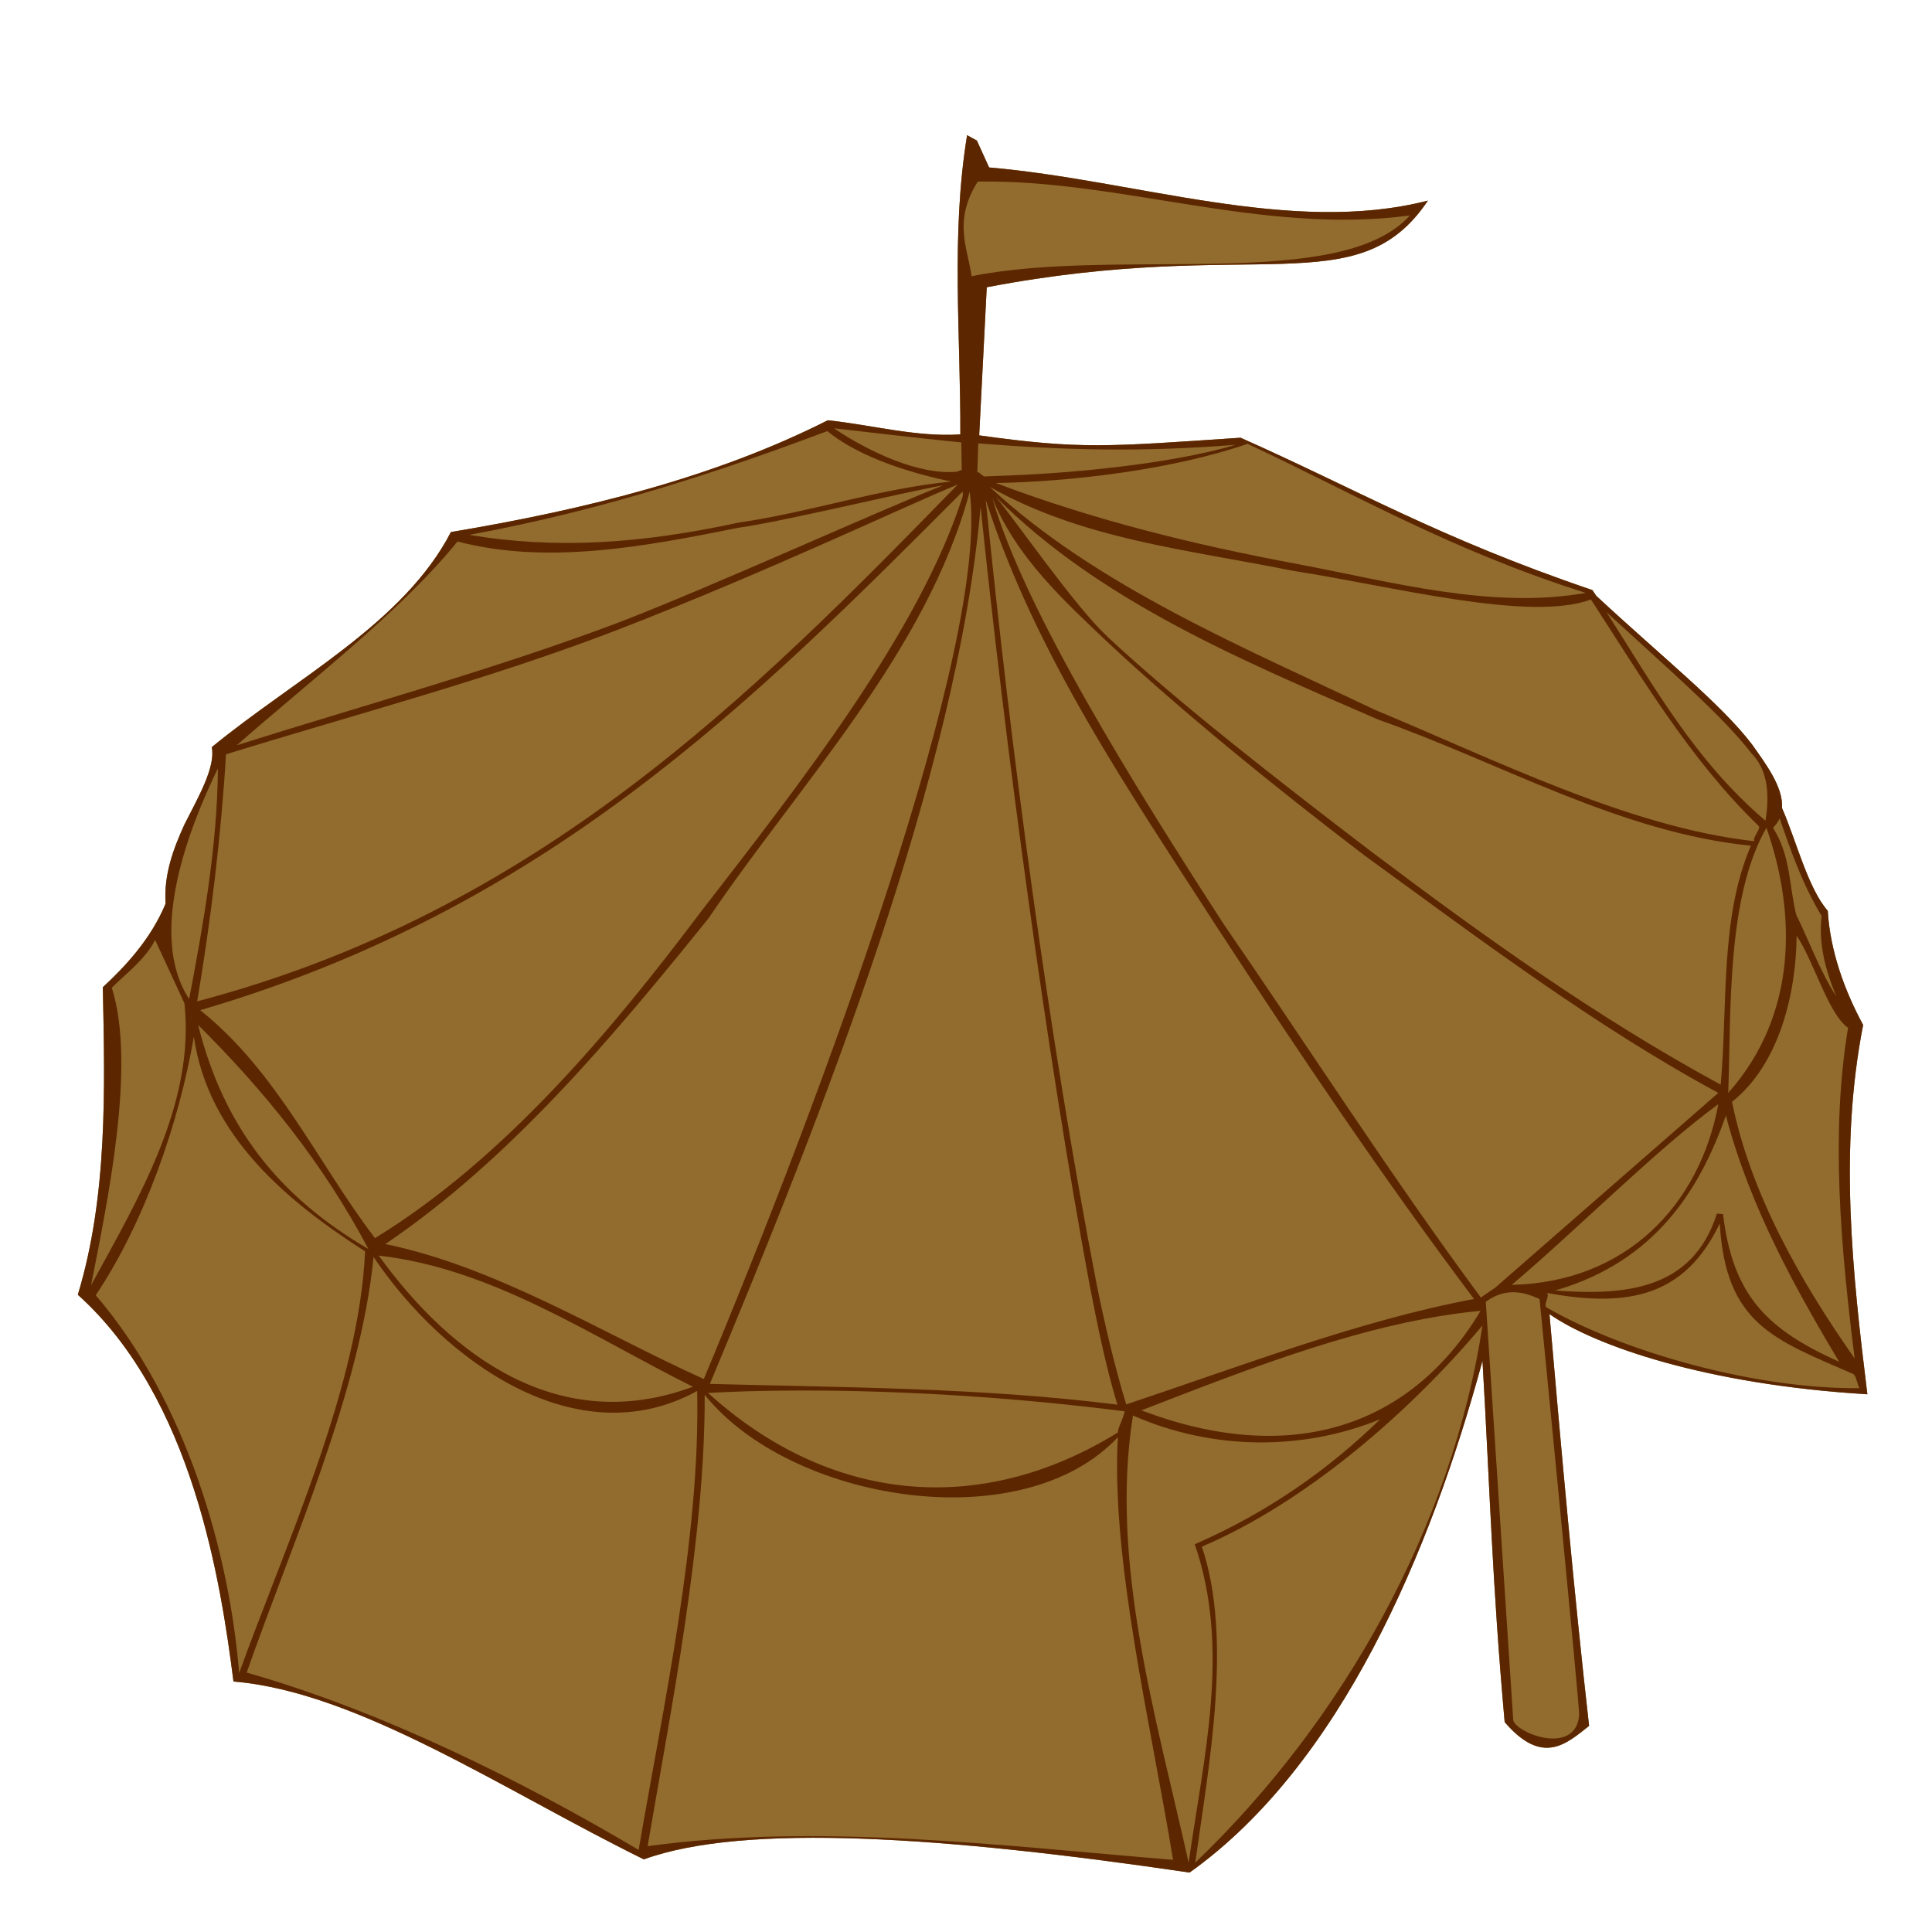 <?xml version="1.0" encoding="UTF-8" standalone="no"?>
<!-- Created with Inkscape (http://www.inkscape.org/) -->

<svg
   width="128"
   height="128"
   id="svg2"
   sodipodi:version="0.32"
   inkscape:version="1.3.2 (1:1.3.2+202311252150+091e20ef0f)"
   version="1.0"
   sodipodi:docname="Tent.svg"
   inkscape:output_extension="org.inkscape.output.svg.inkscape"
   xmlns:inkscape="http://www.inkscape.org/namespaces/inkscape"
   xmlns:sodipodi="http://sodipodi.sourceforge.net/DTD/sodipodi-0.dtd"
   xmlns:xlink="http://www.w3.org/1999/xlink"
   xmlns="http://www.w3.org/2000/svg"
   xmlns:svg="http://www.w3.org/2000/svg"
   xmlns:rdf="http://www.w3.org/1999/02/22-rdf-syntax-ns#"
   xmlns:cc="http://creativecommons.org/ns#"
   xmlns:dc="http://purl.org/dc/elements/1.1/">
  <defs
     id="defs4">
    <radialGradient
       r="8.252"
       fy="222.044"
       fx="14.207"
       cy="222.044"
       cx="14.207"
       gradientTransform="scale(1.395,0.717)"
       gradientUnits="userSpaceOnUse"
       id="radialGradient1968"
       xlink:href="#linearGradient2057"
       inkscape:collect="always" />
    <linearGradient
       inkscape:collect="always"
       id="linearGradient2057">
      <stop
         style="stop-color:#000000;stop-opacity:1;"
         offset="0"
         id="stop2059" />
      <stop
         style="stop-color:#000000;stop-opacity:0;"
         offset="1"
         id="stop2061" />
    </linearGradient>
  </defs>
  <sodipodi:namedview
     id="base"
     pagecolor="#ffffff"
     bordercolor="#666666"
     borderopacity="1.0"
     gridtolerance="10000"
     guidetolerance="10"
     objecttolerance="10"
     inkscape:pageopacity="0.0"
     inkscape:pageshadow="2"
     inkscape:zoom="5.6568542"
     inkscape:cx="46.227106"
     inkscape:cy="64.611882"
     inkscape:document-units="px"
     inkscape:current-layer="layer1"
     showgrid="false"
     width="744.09px"
     inkscape:window-width="1920"
     inkscape:window-height="1012"
     inkscape:window-x="0"
     inkscape:window-y="0"
     showguides="true"
     inkscape:guide-bbox="true"
     inkscape:showpageshadow="2"
     inkscape:pagecheckerboard="0"
     inkscape:deskcolor="#d1d1d1"
     inkscape:window-maximized="1" />
  <g
     inkscape:label="Layer 1"
     inkscape:groupmode="layer"
     id="layer1">
    <path
       d="M 64.072,8.957 C 62.991,15.565 63.65,22.173 63.625,28.781 60.696,28.969 57.773,28.152 54.844,27.844 47.457,31.583 38.904,33.74 29.875,35.25 26.735,41.303 19.603,44.927 14.031,49.5 c 0.267,1.318 -0.901,3.323 -1.812,5.125 -0.749,1.648 -1.37,3.318 -1.25,5.25 -0.975,2.341 -2.644,4.13 -4.156,5.531 0.141,6.771 0.323,13.84 -1.656,20.375 7.631,6.844 9.477,19.078 10.312,25.625 8.248,0.669 17.975,7.251 27.188,11.781 6.68,-2.427 19.964,-1.512 36.156,0.875 10.005,-7.122 15.969,-21.249 19.406,-33.906 0.513,8.899 0.637,14.612 1.469,23.938 2.487,2.893 4.057,1.475 5.594,0.25 -0.994,-8.755 -1.849,-18.358 -2.625,-27.281 3.016,2.106 10.394,4.67 21.062,5.312 -0.998,-8.077 -1.884,-16.277 -0.281,-24.469 -1.237,-2.282 -2.187,-4.915 -2.344,-7.562 -1.316,-1.512 -2.067,-4.595 -3.031,-6.812 0.095,-1.396 -1.121,-2.978 -1.969,-4.188 -2.055,-2.706 -5.932,-5.775 -10.344,-9.875 -0.083,-0.125 -0.167,-0.25 -0.25,-0.375 C 95.307,35.632 89.768,32.357 82.188,29 73.351,29.594 71.616,29.786 64.875,28.844 l 0.5,-9.812 C 83.184,15.625 89.959,20.212 94.604,13.291 85.525,15.619 75.242,11.929 65.531,11.094 l -0.812,-1.783 z"
       style="opacity:1;fill:#926b2e;stroke-width:2.375;fill-opacity:1"
       id="path2" />
  </g>
  <g
     inkscape:label="Layer 1 copy"
     inkscape:groupmode="layer"
     id="g1">
    <path
       style="opacity:1;fill:#5c2700;fill-opacity:1;stroke:none;stroke-width:2.375;stroke-miterlimit:4;stroke-dasharray:none;stroke-opacity:1"
       d="M 64.072,8.957 C 62.991,15.565 63.65,22.173 63.625,28.781 C 60.696,28.969 57.773,28.152 54.844,27.844 C 47.457,31.583 38.905,33.74 29.875,35.25 C 26.735,41.303 19.603,44.927 14.031,49.5 C 14.298,50.818 13.13,52.823 12.219,54.625 C 11.47,56.273 10.849,57.943 10.969,59.875 C 9.994,62.216 8.325,64.005 6.812,65.406 C 6.953,72.177 7.136,79.246 5.156,85.781 C 12.787,92.626 14.633,104.859 15.469,111.406 C 23.717,112.075 33.443,118.657 42.656,123.188 C 49.336,120.76 62.62,121.675 78.812,124.062 C 88.818,116.94 94.782,102.814 98.219,90.156 C 98.732,99.056 98.855,104.768 99.688,114.094 C 102.175,116.987 103.744,115.569 105.281,114.344 C 104.287,105.588 103.432,95.986 102.656,87.062 C 105.673,89.169 113.05,91.733 123.719,92.375 C 122.721,84.298 121.835,76.098 123.438,67.906 C 122.2,65.625 121.251,62.991 121.094,60.344 C 119.778,58.831 119.027,55.749 118.062,53.531 C 118.157,52.135 116.942,50.554 116.094,49.344 C 114.039,46.637 110.161,43.569 105.75,39.469 C 105.667,39.343 105.583,39.219 105.5,39.094 C 95.307,35.632 89.768,32.357 82.188,29 C 73.351,29.594 71.616,29.786 64.875,28.844 L 65.375,19.031 C 83.185,15.625 89.958,20.212 94.603,13.291 C 85.525,15.619 75.242,11.929 65.531,11.094 L 64.719,9.311 L 64.072,8.957 z M 64.781,12.031 C 74.141,11.864 83.659,15.588 93.407,14.275 C 88.826,19.374 74.049,16.341 64.371,18.302 C 64.088,16.361 63.145,14.612 64.781,12.031 z M 55.25,28.375 C 58.054,28.692 60.541,28.996 63.688,29.312 L 63.719,31.125 C 63.701,31.132 63.434,31.239 63.406,31.25 C 60.951,31.496 57.627,29.98 55.25,28.375 z M 54.812,28.562 C 57.125,30.451 60.732,31.415 63.003,31.906 C 58.233,32.372 53.702,33.934 48.958,34.619 C 42.434,36.031 36.82,36.396 31.094,35.438 C 40.357,33.722 48.083,31.084 54.812,28.562 z M 64.812,29.375 C 70.322,29.812 75.532,29.977 81.875,29.469 C 77.388,30.791 70.618,31.394 66.062,31.531 L 65.344,31.562 C 65.291,31.564 65.24,31.561 65.188,31.562 C 65.021,31.45 64.89,31.341 64.844,31.281 L 64.75,31.312 L 64.812,29.375 z M 82.656,29.406 C 89.663,32.68 96.09,36.444 105.062,39.281 C 98.836,40.39 92.137,38.537 86,37.375 C 79.183,36.109 72.46,34.456 65.976,32.001 C 70.963,31.918 77.677,31.12 82.656,29.406 z M 63.781,32.562 C 63.767,32.694 63.813,32.721 63.781,32.875 C 60.939,41.817 52.99,51.939 46.421,60.427 C 40.615,68.139 33.524,76.705 24.844,82.031 C 21.084,77.107 18.345,70.972 13.266,66.928 C 36.141,60.221 49.736,46.663 63.781,32.562 z M 63.451,32.105 C 49.83,46.079 35.617,60.387 13.062,66.344 C 13.957,61.094 14.663,55.225 14.974,49.975 C 23.652,47.292 32.541,44.965 41.01,41.692 C 51.129,37.772 60.41,33.319 63.451,32.105 z M 65.58,32.263 C 71.808,35.763 78.71,36.412 85.636,37.813 C 92.273,38.837 101.3,41.235 105.406,39.719 C 108.624,44.669 111.956,50.321 116.508,54.715 C 116.711,54.911 116.034,55.545 116.245,55.733 C 107.975,54.833 98.856,50.245 91.131,47.046 C 82.584,42.975 72.628,38.841 65.58,32.263 z M 62.496,32.154 C 57.964,33.944 47.556,38.698 41.108,41.196 C 32.929,44.291 24.031,46.739 15.688,49.375 C 20.604,45.049 26.549,40.515 30.312,35.875 C 36.236,37.427 42.647,36.228 48.906,34.969 C 51.944,34.544 59.976,32.584 62.496,32.154 z M 64.245,32.582 C 65.577,42.569 54.532,72.463 46.629,91.364 C 39.998,88.378 32.9,83.936 25.532,82.422 C 33.857,76.78 40.679,68.607 46.938,60.844 C 52.966,51.935 61.364,43.246 64.245,32.582 z M 65.746,33.014 C 67.373,36.962 70.457,39.774 73.5,42.656 C 78.186,47.028 84.306,52.024 90.375,56.656 C 97.862,62.095 105.67,67.996 113.843,72.406 L 99.062,85.312 L 98.11,85.962 C 92.217,78.006 86.673,69.36 81.058,61.203 C 75.238,52.209 67.904,40.469 65.746,33.014 z M 65.308,33.119 C 68.63,43.442 74.828,52.433 80.656,61.469 C 86.097,69.821 91.67,78.09 97.656,86.062 C 90.094,87.475 82.178,90.528 74.615,93.046 C 73.832,90.479 73.153,87.566 72.626,84.938 C 69.471,68.587 66.976,49.683 65.308,33.119 z M 65.979,32.922 C 72.916,39.88 82.468,43.828 91.344,47.688 C 99.414,50.535 107.348,55.166 116,56.031 C 113.937,60.846 114.477,66.621 114,71.859 C 105.819,67.431 98.204,61.964 90.792,56.374 C 84.741,51.755 78.038,46.537 73.392,42.203 C 71.178,40.137 67.368,34.587 65.979,32.922 z M 64.969,33.591 C 66.599,49.342 69.304,69.563 72.188,85.125 C 72.714,87.791 73.238,90.462 74.031,93.062 C 65.031,91.932 56.031,91.926 47.031,91.688 C 54.487,73.845 63.4,51.304 64.969,33.591 z M 106.438,40.562 C 110.453,44.256 114.202,47.497 116.031,49.906 C 117.267,51.13 117.185,53.001 116.969,54.375 C 112.28,50.392 109.529,45.391 106.438,40.562 z M 14.438,50.906 C 14.396,55.999 13.5,61.095 12.531,66.188 C 9.725,61.893 12.567,54.746 14.438,50.906 z M 117.906,54.219 C 118.68,56.472 119.445,58.64 120.688,60.688 C 120.474,62.563 120.95,64.299 121.656,66 C 120.612,64.412 119.868,62.366 119,60.594 C 118.528,58.671 118.636,56.667 117.469,54.844 C 117.661,54.642 117.81,54.439 117.906,54.219 z M 114.5,72.406 C 114.695,67.041 114.384,59.43 117.031,54.844 C 119.097,60.728 118.981,67.379 114.5,72.406 z M 119.031,62 C 120.14,63.593 121.118,67.17 122.438,68.094 C 121.286,75.035 121.932,82.476 122.875,90 C 119.218,84.792 115.976,79.039 114.75,73 C 117.892,70.507 118.997,65.809 119.031,62 z M 10.281,62.281 L 12.219,66.469 C 12.935,73.156 9.144,79.444 6.031,85.156 C 7.15,79.477 9.027,70.533 7.406,65.438 C 8.404,64.443 9.559,63.63 10.281,62.281 z M 13.125,67.906 C 17.521,72.273 21.422,77.09 24.406,82.75 C 18.416,79.247 14.816,74.627 13.125,67.906 z M 12.844,68.688 C 13.796,75.292 19.098,79.641 24.188,82.906 C 23.777,91.874 19.002,102.102 15.844,110.844 C 15.189,102.811 12.319,92.786 6.344,85.812 C 9.568,80.997 11.854,74.416 12.844,68.688 z M 113.844,73.156 C 112.587,79.903 107.685,84.959 100.156,85.125 C 104.453,81.497 109.796,76.095 113.844,73.156 z M 114.344,73.906 C 115.965,80.082 119.083,85.581 121.844,90.219 C 117.095,88.087 114.8,85.854 114.156,80.438 L 113.75,80.406 C 112.124,85.514 107.58,85.835 103.031,85.5 C 109.653,83.585 112.608,78.84 114.344,73.906 z M 113.938,81.062 C 114.335,87.752 117.559,88.752 122.781,91.031 C 123.003,91.148 123.059,91.871 123.219,91.969 C 116.591,92.054 107.794,89.691 102.469,86.625 C 102.217,86.48 102.734,85.775 102.469,85.656 C 107.966,86.677 111.649,85.835 113.938,81.062 z M 25.094,83.188 C 32.641,84.036 39.221,88.546 45.906,91.875 C 37.107,95.145 29.959,89.915 25.094,83.188 z M 24.75,83.281 C 29.46,90.26 38.278,96.505 46.188,92.156 C 46.412,101.854 43.922,113.109 42.312,122.562 C 34.526,117.946 25.358,113.386 16.344,110.812 C 19.317,102.304 23.863,92.246 24.75,83.281 z M 100,85.625 C 100.803,85.55 101.485,85.839 102,86.062 C 102,86.062 104.666,113.127 104.625,113.625 C 104.391,116.46 100.166,114.718 100.25,113.875 L 98.438,86.25 C 98.989,85.84 99.518,85.67 100,85.625 z M 98.094,86.844 C 93.384,94.709 85.319,97.13 75.625,93.438 C 82.954,90.603 90.612,87.56 98.094,86.844 z M 98.219,87.812 C 96.227,100.987 89.06,113.946 79.188,123.406 C 80.063,117.109 81.697,108.57 79.625,102.469 C 86.518,99.545 93.429,93.531 98.219,87.812 z M 53.312,92.125 C 60.365,92.13 67.641,92.633 74.5,93.5 C 74.491,93.855 74.065,94.549 74.062,94.906 C 64.798,100.623 54.842,99.486 46.906,92.281 C 48.026,92.232 49.173,92.179 50.312,92.156 C 51.309,92.136 52.305,92.124 53.312,92.125 z M 46.688,92.406 C 52.322,99.452 67.652,102.04 74.062,95.219 C 73.602,103.308 76.239,114.19 77.719,123.219 C 66.293,122.285 54.383,120.762 42.906,122.312 C 44.449,113.264 46.723,101.935 46.688,92.406 z M 75.062,93.781 C 80.301,96.081 86.247,96.146 91.438,94.031 C 88.041,97.334 84.051,100.175 79.156,102.312 C 81.541,109.223 79.745,116.404 78.75,123.406 C 76.61,113.788 73.508,103.507 75.062,93.781 z"
       id="path1"
       sodipodi:nodetypes="ccccccccccccccccccccccccccccccccccccccccccccccccsccccccccccccccccccccccscccccccccccccccccccccccccccccccccsccccccccccccccccccccccccccccccccccccccccccccccccccccsccccccccccccsccccccccccccccsccccccccccc" />
  </g>
</svg>

